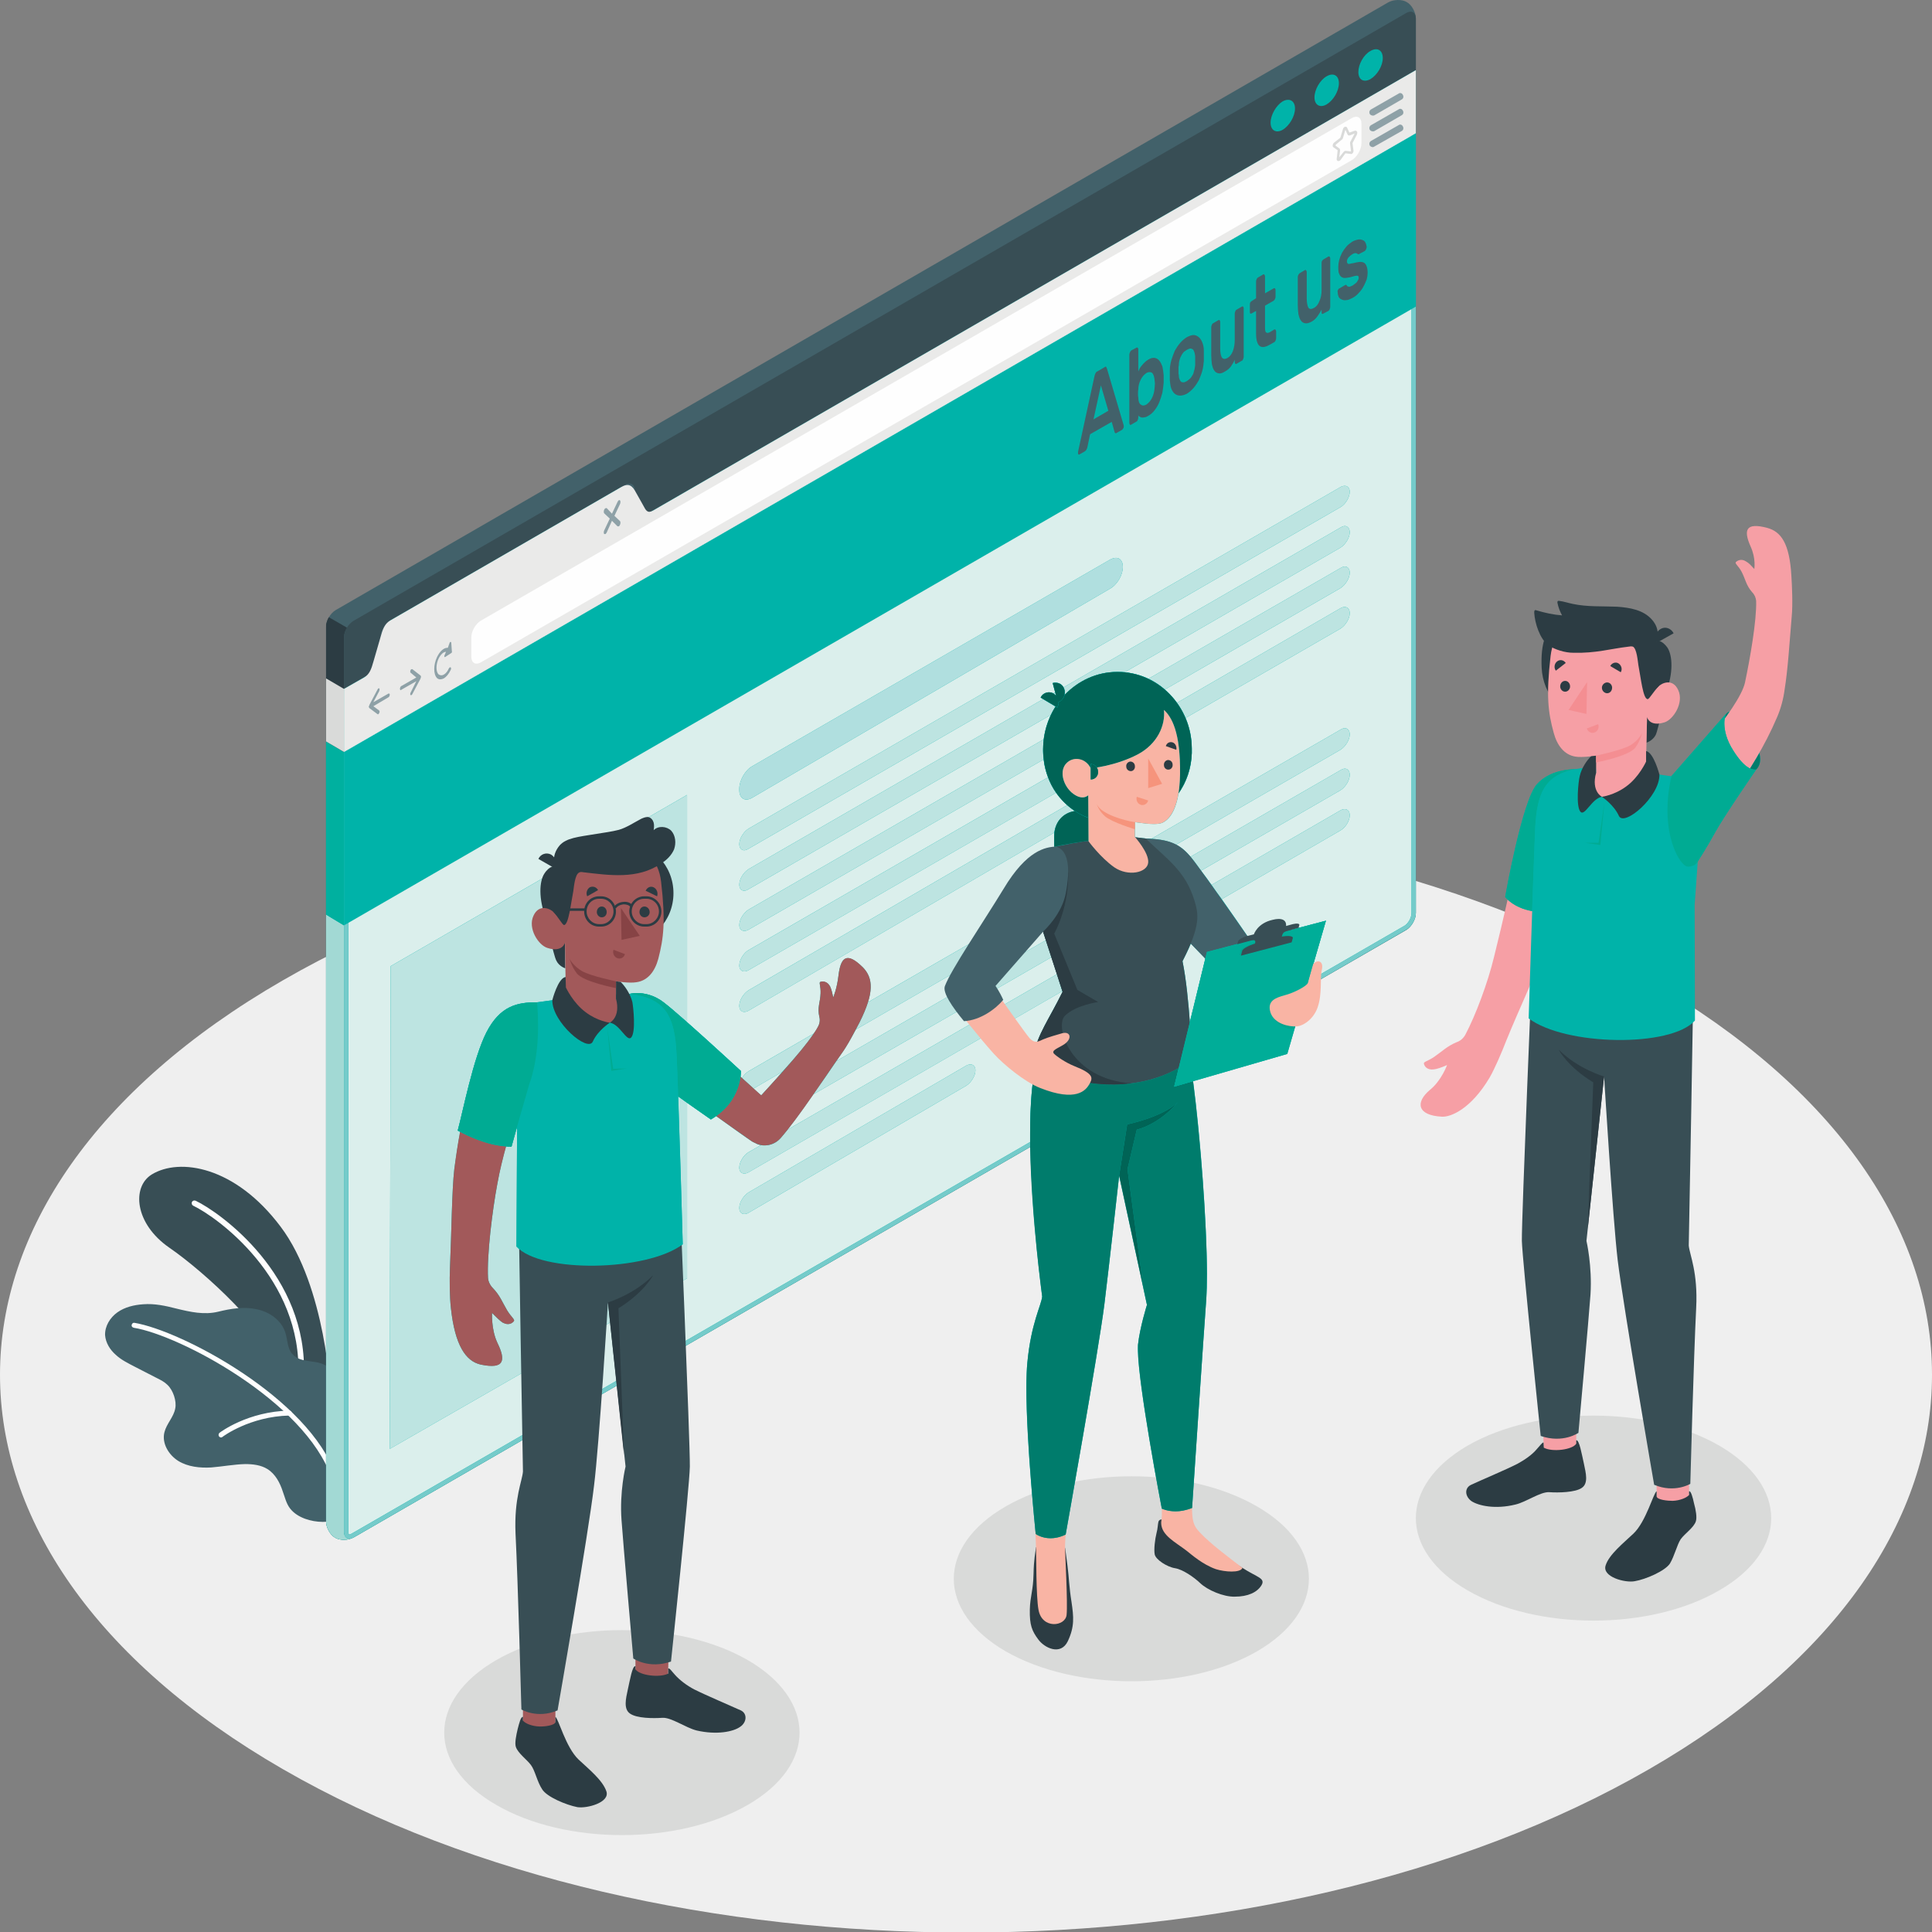 <?xml version="1.0" encoding="UTF-8"?>
<!DOCTYPE svg PUBLIC "-//W3C//DTD SVG 1.1//EN" "http://www.w3.org/Graphics/SVG/1.1/DTD/svg11.dtd">
<!-- Creator: CorelDRAW X8 -->
<svg xmlns="http://www.w3.org/2000/svg" xml:space="preserve" width="6.251in" height="6.252in" version="1.1" style="shape-rendering:geometricPrecision; text-rendering:geometricPrecision; image-rendering:optimizeQuality; fill-rule:evenodd; clip-rule:evenodd"
viewBox="0 0 6251 6252"
 xmlns:xlink="http://www.w3.org/1999/xlink">
 <rect x="0" y="0" width="6251" height="6252" fill="#808080" stroke="none"/>
 <defs>
  <style type="text/css">
   <![CDATA[
    .fil3 {fill:#FEFEFE;fill-rule:nonzero}
    .fil21 {fill:#F9B4A4;fill-rule:nonzero}
    .fil17 {fill:#F69FA5;fill-rule:nonzero}
    .fil24 {fill:#F6947C;fill-rule:nonzero}
    .fil19 {fill:#F48E92;fill-rule:nonzero}
    .fil0 {fill:#EFEFEF;fill-rule:nonzero}
    .fil13 {fill:#EAEAE9;fill-rule:nonzero}
    .fil23 {fill:#E0E1E0;fill-rule:nonzero}
    .fil9 {fill:#DBEFEC;fill-rule:nonzero}
    .fil1 {fill:#D9DAD9;fill-rule:nonzero}
    .fil15 {fill:#BDE4E1;fill-rule:nonzero}
    .fil27 {fill:#A2595A;fill-rule:nonzero}
    .fil16 {fill:#B0DFDF;fill-rule:nonzero}
    .fil28 {fill:#874345;fill-rule:nonzero}
    .fil6 {fill:#A2D9D4;fill-rule:nonzero}
    .fil14 {fill:#8EA1A7;fill-rule:nonzero}
    .fil12 {fill:#75CBCA;fill-rule:nonzero}
    .fil11 {fill:#57C3BE;fill-rule:nonzero}
    .fil4 {fill:#42616A;fill-rule:nonzero}
    .fil2 {fill:#384E55;fill-rule:nonzero}
    .fil5 {fill:#00B3A9;fill-rule:nonzero}
    .fil8 {fill:#2C3C43;fill-rule:nonzero}
    .fil7 {fill:#00B09F;fill-rule:nonzero}
    .fil10 {fill:#009B92;fill-rule:nonzero}
    .fil25 {fill:#00AD98;fill-rule:nonzero}
    .fil18 {fill:#00AB93;fill-rule:nonzero}
    .fil26 {fill:#00A68F;fill-rule:nonzero}
    .fil20 {fill:#007C6C;fill-rule:nonzero}
    .fil22 {fill:#006456;fill-rule:nonzero}
   ]]>
  </style>
 </defs>
 <g id="Layer_x0020_1">
  <g id="_3182711533344">
   <path class="fil0" d="M5336 3172c610,352 915,813 915,1275l0 2c0,461 -305,923 -915,1275 -1221,705 -3200,705 -4421,0 -610,-352 -915,-814 -915,-1276 0,-462 305,-924 915,-1276 1221,-705 3200,-705 4421,0z"/>
   <path class="fil1" d="M4067 4874c224,129 224,339 0,469 -224,129 -588,129 -813,0 -224,-130 -224,-340 0,-469 225,-130 589,-130 813,0z"/>
   <path class="fil1" d="M5562 4677c225,130 225,340 0,469 -224,130 -588,130 -813,0 -224,-129 -224,-339 0,-469 225,-129 589,-129 813,0z"/>
   <path class="fil1" d="M2419 5371c224,130 224,340 0,469 -225,130 -589,130 -813,0 -225,-129 -225,-339 0,-469 224,-129 588,-129 813,0z"/>
   <path class="fil2" d="M1070 4515c0,0 -15,-351 -162,-546 -147,-196 -327,-224 -417,-169 -65,40 -56,159 57,237 112,77 330,275 364,404l158 74z"/>
   <path class="fil3" d="M974 4464c-5,-1 -9,-5 -9,-10 15,-318 -264,-517 -340,-553 -4,-2 -6,-7 -4,-12 2,-4 7,-6 12,-4 78,37 366,241 350,570 0,5 -4,9 -9,9l0 0z"/>
   <path class="fil4" d="M1000 4404c-20,-3 -40,-7 -53,-22 -18,-18 -16,-47 -24,-71 -13,-40 -52,-67 -93,-75 -41,-9 -83,-2 -124,8 -45,11 -90,1 -135,-10 -35,-9 -71,-17 -108,-14 -29,2 -59,9 -83,26 -24,17 -41,45 -40,74 2,25 16,47 34,63 18,17 41,28 62,39 24,12 48,25 72,37 12,6 24,12 34,22 18,17 30,52 25,76 -5,28 -28,49 -35,77 -9,35 13,73 45,93 31,19 70,23 106,21 37,-3 74,-10 110,-11 25,0 51,3 72,16 26,16 41,45 50,73 7,19 11,38 23,54 12,16 30,27 49,34 36,13 78,14 115,0 30,-12 45,-46 56,-76 12,-30 17,-65 16,-97 -2,-83 -21,-172 -56,-246 -17,-36 -42,-71 -80,-84 -12,-4 -25,-5 -38,-7z"/>
   <path class="fil3" d="M1080 4785c-4,0 -7,-2 -8,-5 -86,-246 -491,-460 -639,-484 -5,-1 -8,-5 -7,-9 1,-5 5,-8 9,-7 151,25 565,243 652,495 2,4 0,8 -5,10l-2 0z"/>
   <path class="fil3" d="M715 4651c-2,0 -4,-1 -6,-3 -3,-4 -2,-9 1,-12 4,-3 92,-69 226,-72l0 0c4,0 8,3 8,8 0,4 -4,8 -8,8 -128,3 -215,68 -216,69 -1,1 -3,2 -5,2z"/>
   <path class="fil4" d="M1084 4975c-16,-9 -29,-33 -29,-53l0 -2894c0,-20 14,-44 31,-54l3405 -1966c17,-10 45,-11 61,-1 16,9 29,33 29,53l0 2894c0,20 -14,45 -31,55l-3405 1965c-18,10 -45,11 -61,1z"/>
   <path class="fil5" d="M1139 4977l-2 1 -3 1 -2 0c-1,1 -3,1 -4,1l-3 1c-2,0 -3,1 -5,1 -13,1 -26,-1 -36,-7 -16,-9 -29,-33 -29,-53l0 -2523 58 34 0 2523c0,14 8,23 18,23 1,0 3,0 4,-1l1 0 3 -1z"/>
   <path class="fil6" d="M1112 4982c-10,0 -20,-2 -28,-7 -16,-9 -29,-33 -29,-53l0 -1963 58 35 0 1962c0,0 0,0 0,0 0,4 1,8 2,11l0 0c0,0 0,0 0,0 3,7 8,12 16,12 1,0 2,0 3,-1 1,0 2,0 3,0l-3 1 -2 0c-1,1 -3,1 -4,1l-3 1c-2,0 -3,1 -5,1 -3,0 -5,0 -8,0z"/>
   <polygon class="fil5" points="1113,2433 1055,2399 1055,2959 1113,2994 "/>
   <polygon class="fil7" points="1113,2994 1113,2994 1055,2959 1055,2959 1055,2399 1113,2433 "/>
   <path class="fil8" d="M1123 2031c-6,10 -10,21 -10,31l0 371 -58 -34 0 -371c0,-1 0,-2 0,-4 0,-2 0,-5 1,-8 2,-6 4,-13 8,-19l59 34z"/>
   <path class="fil2" d="M4581 60l0 167 -2496 1441c-17,10 -31,2 -31,-18l0 -63c0,-20 -14,-28 -32,-18l-760 439c-17,10 -31,34 -31,54l0 63c0,20 -14,45 -31,54l-87 50 0 -167c0,-20 14,-44 32,-54l3405 -1966c17,-10 31,-2 31,18z"/>
   <path class="fil5" d="M4581 2954c0,20 -14,44 -31,54l-3405 1966c-18,10 -32,2 -32,-18l0 -2727 87 -50c17,-9 45,-161 62,-171l748 -432c8,-5 23,21 37,46 15,26 29,51 38,46l2496 -1441 0 204 0 2523z"/>
   <path class="fil9" d="M1125 4978c-4,-2 -8,-6 -10,-11 0,0 0,0 0,0l0 0c-1,-3 -2,-7 -2,-11 0,0 0,0 0,0 0,12 5,19 12,22zm6 -13c-4,0 -4,-7 -4,-9l0 -2531 3440 -1986 0 2515c0,15 -11,35 -24,42l-310 179 57 -196 -244 64c-24,-35 -59,-86 -93,-134l384 -222c16,-9 30,-31 30,-49 0,-13 -7,-20 -16,-20 -4,0 -9,1 -14,4l-417 241c-12,-17 -24,-33 -34,-46l451 -260c16,-10 30,-32 30,-50 0,-13 -7,-20 -16,-20 -4,0 -9,2 -14,5l-485 280c-15,-18 -30,-31 -47,-39l532 -307c16,-10 30,-32 30,-50 0,-12 -7,-20 -16,-20 -4,0 -9,2 -14,5l-612 353c-6,-1 -11,-1 -18,-1l0 0 -34 -4c-1,0 -1,-1 -1,-1l0 -48c22,3 43,6 61,6 11,0 21,-1 28,-4 15,-7 41,-27 52,-95 26,-37 41,-81 43,-130l0 -15 0 0c0,-35 -7,-69 -20,-99l501 -289c16,-10 30,-32 30,-50 0,-13 -7,-20 -16,-20 -4,0 -9,1 -14,4l-529 306c-12,-16 -25,-31 -39,-43l568 -328c16,-10 30,-32 30,-50 0,-13 -7,-20 -16,-20 -4,0 -9,2 -14,5l-621 358c-24,-11 -50,-18 -77,-21l698 -403c16,-10 30,-32 30,-50 0,-12 -7,-20 -16,-20 -4,0 -9,2 -14,5l-896 517c-5,-10 -15,-15 -26,-15 -3,0 -6,0 -9,1l0 0 8 30 -7 3c-4,-2 -9,-3 -13,-3 -11,0 -22,6 -27,17l0 0 8 5 -953 550c-16,10 -30,32 -30,50 0,13 7,20 16,20 4,0 9,-2 14,-5l978 -564c-11,24 -19,50 -23,79l-955 551c-16,10 -30,32 -30,50 0,12 7,19 16,19 4,0 9,-1 14,-4l955 -551c2,20 7,39 14,58l-969 559c-16,9 -30,32 -30,50 0,12 7,19 16,19 4,0 9,-1 14,-4l995 -574c10,14 22,28 36,40l-1031 599c-16,10 -30,32 -30,50 0,13 7,20 16,20 4,0 9,-1 14,-4l989 -576c0,4 0,8 0,12l0 34c-5,2 -9,3 -12,4 6,14 9,29 12,45l0 44 2 1c0,21 -3,43 -6,64l-599 345c18,-55 8,-88 -16,-113 -22,-21 -37,-30 -49,-30 -17,0 -26,21 -30,56 -5,43 -17,71 -17,71 -4,-18 -6,-26 -10,-35 -7,-13 -17,-16 -25,-16 -2,0 -5,0 -7,1 -5,2 2,14 1,37 -1,29 -11,45 -4,76 3,11 1,23 -5,33 -3,7 -8,14 -13,21l-211 122c-8,5 -16,13 -21,22 -2,-1 -3,-3 -5,-4 1,-8 1,-14 1,-17 0,-1 0,-2 0,-2 0,0 -98,-91 -174,-158l0 -735 -959 554 -3 1562 962 -552 0 -568 77 54c6,-4 12,-7 17,-11 54,39 102,73 113,80 4,3 8,5 13,7 6,4 12,6 19,7l-40 23c-16,9 -30,32 -30,50 0,12 7,19 16,19 4,0 9,-1 14,-4l1015 -586 1 2c-44,90 -80,135 -95,208 2,5 6,10 11,15 -15,61 -21,145 -21,236 0,9 0,18 0,27l-2195 1267c-4,2 -6,3 -7,3zm2009 -1521c-4,0 -9,1 -14,4l-704 410c-16,10 -30,32 -30,50 0,13 7,20 16,20 4,0 9,-1 14,-4l704 -411c16,-10 30,-32 30,-50 0,-12 -7,-19 -16,-19zm1211 -1872c-4,0 -9,1 -14,4l-1915 1105c-16,10 -30,32 -30,50 0,13 7,20 16,20 4,0 9,-2 14,-5l1915 -1105c16,-9 30,-32 30,-50 0,-12 -7,-19 -16,-19zm-740 233c-6,0 -13,2 -20,6l-1157 668c-23,13 -42,46 -42,73l0 5c0,19 10,30 23,30 6,0 12,-2 19,-6l1157 -676c24,-13 42,-45 42,-71 0,-18 -9,-29 -22,-29zm-1063 1850c26,-33 55,-73 83,-114l771 -444 18 55 -872 503zm-85 -111c-8,-6 -16,-14 -25,-22l93 -54c-23,27 -47,53 -68,76zm243 -111c5,-7 10,-14 14,-20 18,-25 35,-56 49,-82l619 -357c-7,24 -14,38 -14,38l10 30 -678 391zm1144 -125c-5,-64 -12,-141 -24,-198 11,-22 20,-40 27,-57l47 49 -50 206z"/>
   <path class="fil10" d="M1131 4979c-2,0 -4,-1 -6,-1 2,0 4,1 6,1 1,0 2,0 3,-1 0,0 0,0 0,0 -1,1 -2,1 -3,1zm6 -1l0 0c3,-1 5,-2 8,-4l2188 -1263 0 0 -2188 1263c-3,2 -5,3 -8,4z"/>
   <path class="fil11" d="M1134 4978c0,0 0,0 0,0 1,0 2,0 3,0l0 0c-1,0 -2,0 -3,0z"/>
   <path class="fil12" d="M1131 4979c-2,0 -4,-1 -6,-1 -7,-3 -12,-10 -12,-22l0 -2727 0 204 14 -8 0 2531c0,2 0,9 4,9 1,0 3,-1 7,-3l2195 -1267c0,5 0,10 0,16l-2188 1263c-3,2 -5,3 -8,4 -1,0 -2,0 -3,0 -1,1 -2,1 -3,1zm3096 -1784l6 -20 310 -179c13,-7 24,-27 24,-42l0 -2515 14 -8 0 2523c0,20 -14,44 -31,54l-323 187z"/>
   <path class="fil12" d="M2111 1653l2470 -1426 -2468 1425c-1,1 -1,1 -2,1z"/>
   <polygon class="fil5" points="1113,2433 1113,2994 4581,992 4581,431 "/>
   <path class="fil13" d="M4581 227l0 204 -3468 2002 0 -204 65 -37c17,-10 23,-25 31,-54l22 -76c7,-26 14,-44 31,-54l748 -432c17,-10 31,-11 44,11l27 48c9,17 14,27 32,17l2468 -1425z"/>
   <path class="fil5" d="M4434 165c22,-13 40,-3 40,23 0,25 -18,55 -40,68 -22,12 -39,2 -39,-23 0,-25 17,-56 39,-68z"/>
   <path class="fil5" d="M4292 247c22,-13 40,-3 40,22 0,26 -18,56 -40,69 -21,12 -39,2 -39,-23 0,-25 18,-56 39,-68z"/>
   <path class="fil5" d="M4150 328c22,-12 40,-2 40,23 0,25 -18,56 -40,69 -21,12 -39,2 -39,-23 0,-25 18,-56 39,-69z"/>
   <path class="fil14" d="M1224 2311l-2 0 -27 -20 0 0 -1 -2 0 0 -1 -2 1 -3 0 0 1 -2 0 -1 27 -51c1,-2 2,-3 4,-3 0,0 1,0 1,0 2,2 1,6 0,9l-19 36 49 -28c1,0 1,0 2,0 1,0 2,1 2,4 0,3 -2,7 -4,8l-49 29 19 14c1,1 2,5 0,8 -1,2 -2,3 -3,4z"/>
   <path class="fil14" d="M1331 2249l-3 0c-1,-2 -1,-6 1,-9l18 -36 -49 28c0,1 -1,1 -1,1 -2,0 -3,-2 -3,-4 0,-4 2,-8 4,-9l49 -28 -18 -15c-2,-1 -2,-5 -1,-8 1,-3 3,-4 5,-4 0,0 0,0 1,0l27 21 0 0 0 1 1 0 0 3 0 2 -1 1 0 2 0 0 -27 51c-1,2 -2,3 -3,3z"/>
   <path class="fil14" d="M1425 2198c-4,0 -8,-1 -11,-4 -12,-12 -12,-43 0,-68 9,-19 22,-30 33,-30 0,0 1,0 2,0l6 -17c1,-2 2,-2 3,-2 1,0 1,0 2,2l2 28c1,2 0,5 -2,6l-20 13c0,0 0,0 -1,0 -1,0 -2,-2 -1,-5l5 -12c-8,0 -17,8 -24,22 -9,19 -9,42 0,51 3,2 6,3 9,3 8,0 18,-8 24,-22 2,-3 3,-4 5,-4 0,0 1,0 1,0 2,2 2,6 0,9 -6,13 -14,22 -22,27 -4,2 -8,3 -11,3z"/>
   <path class="fil14" d="M1957 1728c-1,0 -2,0 -2,0 -2,-2 -2,-8 0,-12l18 -38 -18 -17c-2,-2 -2,-8 0,-12 1,-3 4,-5 6,-5 0,0 1,0 2,0l17 18 18 -38c2,-4 4,-6 6,-6 1,0 2,1 2,1 2,2 2,8 0,12l-18 38 18 17c2,2 2,8 0,12 -1,2 -2,4 -4,5 0,0 -1,0 -2,0 0,0 -1,0 -2,0l-18 -18 -17 38c-1,2 -3,4 -4,5 -1,0 -2,0 -2,0z"/>
   <path class="fil3" d="M1525 2125l0 -63c0,-20 14,-44 31,-54l2818 -1626c17,-10 31,-2 31,18l0 63c0,20 -14,45 -31,55l-2818 1625c-17,10 -31,2 -31,-18z"/>
   <path class="fil1" d="M4321 471l12 9c2,1 3,4 3,7l-3 22 14 -17c2,-3 5,-4 7,-4l17 2 0 -3 -3 -23c0,-2 0,-5 2,-7l13 -25 -15 6c-4,1 -7,0 -8,-3l-7 -15 0 0 -8 27c-1,3 -3,5 -5,6l-18 15 -1 3zm10 50l-2 0c-3,-1 -5,-4 -4,-8l3 -27 0 0 -13 -9c-2,-1 -3,-3 -3,-6 0,-4 2,-8 5,-10l18 -14 2 -2 8 -27c1,-5 5,-8 8,-8 3,0 5,1 6,4l0 0 7 15 17 -6c3,-1 5,0 7,2 2,2 2,7 0,11l-13 25 -1 2 3 23c1,4 -1,8 -3,10 -2,2 -4,3 -6,2l-17 -2 -16 22c-2,2 -4,3 -6,3z"/>
   <path class="fil14" d="M4442 374c-4,0 -8,-2 -10,-5 -3,-6 -1,-12 4,-15l89 -51c1,-1 3,-2 5,-2 4,0 7,2 9,6 3,5 2,12 -4,15l-88 51c-2,1 -3,1 -5,1z"/>
   <path class="fil14" d="M4442 425c-4,0 -8,-2 -10,-5 -3,-6 -1,-12 4,-15l89 -51c1,-1 3,-2 5,-2 4,0 7,2 9,6 3,5 2,12 -4,15l-88 51c-2,1 -3,1 -5,1z"/>
   <path class="fil14" d="M4442 476c-4,0 -8,-2 -10,-5 -3,-6 -1,-12 4,-15l89 -51c1,-1 3,-2 5,-2 4,0 7,2 9,6 3,5 2,12 -4,15l-88 50c-2,1 -3,2 -5,2z"/>
   <polygon class="fil1" points="1113,2229 1113,2433 1055,2399 1055,2195 "/>
   <path class="fil4" d="M3550 1202c-3,1 -4,3 -5,5 -2,3 -3,7 -4,11l-53 244c0,1 0,2 0,3 0,2 0,4 1,5 1,1 3,1 4,0l16 -9c3,-2 5,-4 6,-6 2,-3 2,-5 3,-7l9 -43 70 -40 9 32c0,1 1,3 2,4 1,1 4,1 6,-1l16 -9c2,-1 3,-3 4,-5 2,-2 2,-5 2,-7 0,-1 0,-2 0,-2l-54 -183c-1,-3 -2,-5 -3,-7 -1,-1 -3,-1 -5,1l-24 14zm-12 155l24 -110 24 82 -48 28zm166 -185c-4,4 -7,7 -10,11 -3,3 -5,7 -7,10 -2,4 -3,7 -4,9l0 -71c0,-3 -1,-5 -2,-6 -1,-1 -3,-1 -4,0l-17 9c-1,1 -3,3 -4,6 -1,2 -2,5 -2,7l0 221c0,3 1,5 2,6 1,1 3,1 4,0l17 -10c1,0 3,-2 4,-5 1,-2 2,-5 2,-7l0 -8c1,2 2,3 4,4 2,1 4,2 7,3 3,0 6,0 10,-1 3,0 7,-2 12,-5 7,-4 14,-10 20,-18 6,-8 11,-16 15,-26 4,-10 7,-20 10,-31 2,-11 3,-22 4,-32 0,-4 0,-8 0,-12 0,-5 0,-9 0,-12 -1,-10 -2,-19 -4,-28 -3,-8 -6,-14 -10,-19 -4,-5 -9,-8 -15,-9 -6,-1 -13,1 -20,5 -5,3 -9,6 -12,9zm32 80c-1,15 -4,27 -9,36 -5,10 -11,16 -18,21 -7,4 -13,4 -18,0 -5,-3 -8,-11 -8,-23 -1,-3 -1,-7 -1,-12 0,-6 0,-10 1,-14 0,-12 3,-22 8,-32 5,-10 11,-16 18,-21 7,-4 13,-4 18,-1 5,4 8,13 9,27 1,6 1,12 0,19zm82 -142c-6,7 -12,16 -17,25 -4,10 -8,20 -11,30 -3,11 -5,22 -5,32 0,2 0,5 0,8 0,3 0,7 0,10 0,3 0,6 0,9 0,3 0,6 0,7 1,10 2,19 5,27 3,7 7,13 11,16 5,4 11,6 17,6 7,0 14,-2 22,-6 8,-5 15,-11 22,-19 6,-7 12,-16 17,-25 4,-10 8,-19 11,-30 3,-11 4,-21 5,-32 0,-2 0,-5 0,-8 0,-3 0,-6 0,-9 0,-3 0,-7 0,-10 0,-3 0,-5 0,-7 0,-10 -2,-19 -5,-26 -3,-8 -7,-13 -11,-17 -5,-4 -11,-7 -17,-7 -7,0 -14,3 -22,7 -8,5 -15,11 -22,19zm49 49c0,2 0,5 0,8 0,3 0,6 0,8 0,3 0,5 0,7 -1,8 -2,14 -4,19 -1,6 -3,11 -6,15 -2,4 -5,8 -8,10 -3,3 -6,5 -9,7 -3,2 -6,3 -9,4 -3,0 -6,0 -8,-1 -2,-1 -5,-4 -6,-8 -2,-3 -3,-8 -3,-15 -1,-2 -1,-4 -1,-7 0,-2 0,-5 0,-8 0,-3 0,-6 0,-9 0,-2 0,-5 1,-6 0,-8 1,-14 3,-20 1,-5 4,-10 6,-14 2,-4 5,-8 8,-11 3,-2 6,-4 9,-6 3,-2 6,-3 9,-4 3,-1 6,0 8,1 3,1 5,4 6,7 2,4 3,9 4,16 0,2 0,4 0,7zm52 -10c0,10 1,20 2,29 2,9 4,16 8,21 3,5 8,8 14,9 6,1 13,-1 22,-7 7,-4 13,-9 18,-16 5,-7 9,-14 12,-21l0 7c0,3 1,5 2,6 1,1 3,1 4,0l17 -10c2,0 3,-2 4,-5 1,-2 2,-5 2,-7l0 -157c0,-3 -1,-5 -2,-6 -1,-1 -2,-1 -4,0l-17 10c-1,0 -3,2 -4,5 -1,2 -2,5 -2,7l0 86c0,13 -2,25 -6,36 -4,10 -10,18 -17,22 -9,5 -15,4 -19,-2 -3,-5 -5,-15 -5,-29l0 -85c0,-3 -1,-5 -2,-6 -1,-1 -3,-1 -4,0l-17 10c-1,0 -3,2 -4,5 -1,2 -2,5 -2,7l0 91zm174 -160l28 -16c1,-1 3,-3 4,-5 1,-2 2,-5 2,-7l0 -23c0,-2 -1,-4 -2,-5 -1,-1 -3,-1 -4,0l-28 16 0 -55c0,-2 -1,-4 -2,-5 -1,-2 -3,-2 -4,-1l-17 10c-2,1 -3,3 -4,5 -1,2 -2,5 -2,7l0 55 -14 9c-2,1 -4,3 -5,5 -1,2 -1,5 -1,7l0 23c0,2 0,4 1,5 1,1 3,1 5,0l14 -8 0 72c0,22 4,35 11,41 7,6 18,5 32,-3l16 -9c2,-1 3,-3 4,-5 1,-3 2,-5 2,-8l0 -22c0,-2 -1,-4 -2,-5 -1,-1 -2,-2 -4,-1l-13 8c-7,4 -11,4 -14,1 -2,-2 -3,-7 -3,-14l0 -72zm106 -2c0,11 1,20 2,29 2,9 4,16 8,21 3,5 8,8 14,9 6,1 13,-1 22,-6 7,-4 13,-10 18,-17 5,-7 9,-14 13,-21l0 8c0,2 0,4 1,5 1,1 3,1 4,0l17 -9c2,-1 3,-3 4,-5 1,-3 2,-5 2,-8l0 -157c0,-2 -1,-4 -2,-5 -1,-2 -2,-2 -4,-1l-17 10c-1,1 -3,3 -4,5 -1,2 -1,5 -1,7l0 86c0,14 -2,26 -7,36 -4,11 -10,18 -17,22 -9,5 -15,5 -19,-1 -3,-6 -5,-16 -5,-29l0 -86c0,-2 -1,-4 -2,-5 -1,-2 -3,-2 -4,-1l-17 10c-1,1 -3,3 -4,5 -1,2 -2,5 -2,7l0 91zm195 -81c-1,2 -3,5 -4,7 -2,2 -5,4 -7,6 -2,2 -5,3 -7,5 -5,2 -9,4 -11,4 -2,-1 -4,-1 -6,-2 -1,-2 -2,-3 -3,-4 -2,-1 -3,0 -5,1l-17 10c-2,0 -3,2 -5,5 -1,2 -2,5 -1,7 0,5 1,10 3,15 2,4 5,7 10,9 4,2 9,3 15,2 6,0 12,-3 20,-7 8,-4 15,-10 21,-17 6,-6 11,-13 15,-21 4,-7 7,-15 10,-22 2,-8 3,-15 3,-22 0,-13 -3,-23 -8,-29 -6,-6 -15,-7 -28,-4 -6,1 -11,3 -15,3 -4,1 -7,2 -10,2 -2,0 -4,-1 -4,-2 -1,-1 -2,-3 -2,-6 0,-5 2,-9 5,-13 4,-4 8,-8 12,-10 4,-3 8,-4 10,-4 2,0 4,0 5,1 1,1 3,2 4,2 1,1 3,1 5,-1l17 -9c1,-1 3,-3 4,-6 1,-2 2,-5 2,-7 -1,-5 -2,-10 -4,-14 -2,-4 -5,-7 -9,-8 -4,-2 -9,-3 -15,-2 -5,1 -12,3 -19,7 -7,5 -14,10 -19,16 -5,6 -10,13 -14,20 -4,8 -7,16 -9,23 -2,8 -3,15 -3,22 0,7 0,12 1,18 2,5 3,9 6,12 2,3 6,5 10,6 4,1 10,0 16,-1 7,-1 12,-3 16,-4 4,-1 8,-2 11,-2 2,0 4,0 5,2 1,1 1,2 1,5 0,2 0,4 -2,7z"/>
   <path class="fil15" d="M1261 4688l3 -1562 959 -554 0 735c-33,-29 -61,-53 -76,-64 -32,-25 -65,-30 -86,-30 -15,0 -25,3 -25,3l0 0 -146 6 -152 21c0,0 0,0 0,0 -1,0 -2,0 -2,0 -62,0 -118,11 -162,97 -43,84 -77,260 -93,318l0 0c0,0 3,1 8,4 -7,37 -13,77 -19,120 -8,69 -9,203 -14,317 -2,44 -1,100 3,134 13,120 48,171 96,182 15,3 27,4 36,4 42,0 41,-28 18,-75 -20,-43 -17,-96 -17,-96 14,14 25,25 34,31 7,3 12,5 17,5 10,0 17,-6 20,-10 3,-5 -9,-13 -22,-34 -16,-27 -23,-48 -46,-72 -9,-9 -15,-21 -16,-33 -4,-73 14,-219 30,-304 7,-41 17,-82 28,-122 5,1 10,1 15,1 1,0 2,0 3,0l17 -62 1 10 -2 375c38,42 136,62 242,62 113,0 235,-24 296,-69 0,0 -8,-278 -15,-479l29 21 0 568 -962 552z"/>
   <path class="fil16" d="M2415 2587c-13,0 -23,-11 -23,-30l0 -5c0,-27 19,-60 42,-73l1157 -668c7,-4 14,-6 20,-6 13,0 22,11 22,29 0,26 -18,58 -42,71l-1157 676c-7,4 -13,6 -19,6z"/>
   <path class="fil15" d="M2408 2751c-9,0 -16,-7 -16,-20 0,-18 14,-40 30,-50l1915 -1105c5,-3 10,-4 14,-4 9,0 16,7 16,19 0,18 -14,41 -30,50l-1915 1105c-5,3 -10,5 -14,5z"/>
   <path class="fil15" d="M2408 2882c-9,0 -16,-7 -16,-20 0,-18 14,-40 30,-50l953 -550 40 24c-5,8 -10,17 -15,27l-978 564c-5,3 -10,5 -14,5zm1017 -610c0,0 0,0 -1,0 1,-1 1,-1 2,-1 -1,1 -1,1 -1,1zm-8 -21c-3,-3 -5,-5 -8,-7 -1,0 -1,0 -2,-1l7 -3 3 11zm27 -2c1,-3 1,-6 1,-9 0,-3 0,-6 -1,-8 0,-3 -1,-6 -3,-8l896 -517c5,-3 10,-5 14,-5 9,0 16,8 16,20 0,18 -14,40 -30,50l-698 403c-8,-1 -15,-1 -23,-1 0,0 -1,0 -1,0 -67,0 -127,29 -171,75z"/>
   <path class="fil15" d="M2408 3012c-9,0 -16,-7 -16,-19 0,-18 14,-40 30,-50l955 -551c-1,10 -2,21 -2,32 0,0 0,1 0,1 0,2 0,4 0,5 0,9 1,18 2,27l-955 551c-5,3 -10,4 -14,4zm1361 -781c-16,-14 -34,-26 -53,-35l621 -358c5,-3 10,-5 14,-5 9,0 16,7 16,20 0,18 -14,40 -30,50l-568 328z"/>
   <path class="fil15" d="M2408 3143c-9,0 -16,-7 -16,-19 0,-18 14,-41 30,-50l969 -559c6,17 15,34 26,50l-995 574c-5,3 -10,4 -14,4zm1428 -820c-8,-18 -17,-34 -28,-49l529 -306c5,-3 10,-4 14,-4 9,0 16,7 16,20 0,18 -14,40 -30,50l-501 289z"/>
   <path class="fil15" d="M2408 3274c-9,0 -16,-7 -16,-20 0,-18 14,-40 30,-50l1031 -599c8,7 16,13 25,19 -36,6 -62,32 -67,70l-989 576c-5,3 -10,4 -14,4z"/>
   <path class="fil15" d="M2438 3522c-11,-10 -24,-22 -37,-34 5,-9 13,-17 21,-22l211 -122c-23,35 -62,80 -102,124l-93 54zm331 -191c4,-8 8,-16 12,-23 12,-24 21,-46 27,-65l599 -345c-6,29 -13,55 -19,76l-619 357zm1036 -598c-21,-11 -46,-17 -80,-19l612 -353c5,-3 10,-5 14,-5 9,0 16,8 16,20 0,18 -14,40 -30,50l-532 307z"/>
   <path class="fil15" d="M2631 3541c28,-39 54,-77 75,-108l678 -391 18 55 -771 444zm1255 -724c-15,-21 -27,-37 -34,-45 0,0 0,0 0,0l485 -280c5,-3 10,-5 14,-5 9,0 16,7 16,20 0,18 -14,40 -30,50l-451 260z"/>
   <path class="fil15" d="M2408 3797c-9,0 -16,-7 -16,-19 0,-18 14,-41 30,-50l40 -23c4,1 8,1 12,1 19,0 38,-8 52,-24 7,-8 14,-17 22,-27l872 -503 17 55 -1015 586c-5,3 -10,4 -14,4zm1545 -888c-12,-16 -23,-31 -33,-46l417 -241c5,-3 10,-4 14,-4 9,0 16,7 16,20 0,18 -14,40 -30,49l-384 222z"/>
   <path class="fil15" d="M2408 3928c-9,0 -16,-7 -16,-20 0,-18 14,-40 30,-50l704 -410c5,-3 10,-4 14,-4 9,0 16,7 16,19 0,18 -14,40 -30,50l-704 411c-5,3 -10,4 -14,4z"/>
   <path class="fil17" d="M4981 3108c101,-331 200,-548 99,-615 -94,17 -136,63 -156,187 -21,130 -64,311 -90,416 -20,83 -59,188 -93,252 -6,11 -16,20 -28,24 -31,13 -46,29 -72,47 -20,14 -35,16 -34,22 1,8 10,22 32,19 10,-1 25,-6 43,-14 0,0 -18,50 -55,80 -49,41 -41,83 38,87 28,2 94,-24 155,-127 17,-30 38,-79 54,-120 43,-106 86,-192 107,-258z"/>
   <path class="fil5" d="M5098 2489c0,0 -78,-4 -125,48 -48,52 -103,365 -103,365 0,0 52,71 189,42l39 -455z"/>
   <path class="fil18" d="M4957 2948c-62,-11 -87,-46 -87,-46 0,0 55,-313 103,-365 41,-45 105,-48 121,-48 3,0 4,0 4,0l0 0c-101,18 -125,79 -131,192 -3,64 -6,165 -10,267z"/>
   <polygon class="fil17" points="5360,4895 5465,4895 5465,4707 5360,4707 "/>
   <polygon class="fil17" points="5100,4697 4995,4701 4990,4503 5100,4499 "/>
   <path class="fil2" d="M5480 3084c0,105 -16,946 -16,946 3,31 30,86 24,202 -8,157 -19,569 -19,569 0,0 -51,31 -117,3 0,0 -99,-572 -118,-727 -16,-136 -44,-594 -44,-594l-57 532c0,0 19,81 13,174 -5,72 -39,447 -39,447 0,0 -50,35 -122,10 0,0 -59,-565 -61,-631 -1,-75 35,-932 35,-932l521 1z"/>
   <path class="fil8" d="M5360 4841l0 -16c-10,5 -34,98 -75,137 -34,32 -79,68 -90,103 -12,37 63,57 94,51 36,-6 98,-33 114,-57 15,-25 23,-61 35,-79 13,-18 43,-38 49,-58 4,-12 0,-37 -6,-58 -4,-19 -10,-41 -16,-39 0,3 0,12 0,12 -8,9 -29,18 -53,19 -15,0 -52,-3 -52,-15z"/>
   <path class="fil8" d="M4994 4667c-5,1 -10,9 -22,22 -14,17 -38,34 -62,47 -39,20 -116,52 -150,68 -22,10 -21,37 1,53 23,15 77,27 142,11 35,-8 81,-42 110,-40 29,2 84,1 105,-14 22,-15 13,-48 7,-77 -7,-31 -15,-79 -25,-77l0 11c-12,20 -78,28 -105,13l-1 -17z"/>
   <path class="fil8" d="M5190 3483c0,0 -84,-24 -147,-87 0,0 28,55 112,106l-18 475 53 -494z"/>
   <path class="fil5" d="M5425 2514c0,0 82,7 76,164l-18 250 1 374c-78,88 -420,82 -538,-7 0,0 14,-443 21,-614 6,-121 34,-182 153,-196l147 7 158 22z"/>
   <polygon class="fil18" points="5178,2734 5128,2727 5172,2727 5191,2596 "/>
   <path class="fil8" d="M5301 2160c0,90 -70,163 -157,163 -86,0 -152,-73 -156,-163 -7,-159 70,-163 156,-163 87,0 157,73 157,163z"/>
   <path class="fil8" d="M5390 2241c0,0 -24,118 -33,137 -10,19 -30,25 -30,25l2 -83 61 -79z"/>
   <path class="fil8" d="M5360 2073c0,0 17,-4 36,24 15,25 19,80 -6,144l-45 6 15 -174z"/>
   <path class="fil17" d="M5331 2247c9,5 22,-13 34,-25 11,-12 47,-29 65,11 19,41 -16,95 -44,104 -50,16 -57,-17 -57,-17l-4 186c-66,102 -215,98 -161,-5l0 -56c0,0 -45,7 -67,3 -36,-6 -59,-36 -70,-77 -18,-66 -25,-119 -10,-249 17,-142 176,-143 261,-87 86,56 53,212 53,212z"/>
   <path class="fil8" d="M5326 2464c0,0 -23,51 -65,81 -38,28 -78,33 -78,33 0,0 39,26 55,62 17,36 133,-63 131,-134 0,0 -18,-71 -43,-76l0 34z"/>
   <path class="fil8" d="M5183 2578c0,0 -35,-17 -19,-77l0 -56 -16 2c-12,11 -31,37 -37,65 -4,16 -13,98 3,115 14,14 37,-44 69,-49z"/>
   <path class="fil8" d="M5271 2092c4,-1 8,-1 12,0 13,6 16,48 18,60 8,41 15,110 30,110 5,1 22,-29 34,-40 15,-15 -5,-149 -5,-149 0,0 15,-34 -15,-68 -28,-32 -72,-39 -113,-42 -48,-2 -96,1 -143,-9 -15,-3 -29,-8 -45,-10 -1,0 -3,0 -4,1 -1,1 -1,4 -1,5 3,15 8,28 15,41 -28,-2 -55,-8 -82,-16 -2,-1 -3,-1 -5,-1 -3,1 -3,5 -3,9 2,33 18,84 45,104 21,15 55,25 81,25 74,2 120,-13 181,-20z"/>
   <path class="fil8" d="M5360 2080l55 -31c-8,-16 -27,-23 -42,-14 -15,8 -21,29 -13,45z"/>
   <path class="fil19" d="M5164 2445c0,0 81,-17 110,-33 19,-11 34,-29 39,-41 0,0 -5,25 -22,48 -21,28 -127,48 -127,48l0 -22z"/>
   <path class="fil8" d="M5183 2225c0,10 8,18 17,18 9,0 16,-8 16,-18 0,-9 -7,-17 -16,-17 -9,0 -17,8 -17,17z"/>
   <path class="fil8" d="M5210 2155l34 20c6,-10 2,-23 -8,-29 -9,-5 -21,-1 -26,9z"/>
   <path class="fil19" d="M5171 2343l-37 14c4,11 15,17 25,13 11,-4 16,-16 12,-27z"/>
   <path class="fil8" d="M5034 2170l32 -25c-7,-10 -19,-12 -28,-5 -9,7 -11,21 -4,30z"/>
   <path class="fil8" d="M5048 2221c0,9 7,17 16,17 9,0 16,-8 16,-17 0,-10 -7,-18 -16,-18 -9,0 -16,8 -16,18z"/>
   <polygon class="fil19" points="5135,2207 5133,2310 5075,2297 "/>
   <path class="fil5" d="M5585 2310c23,-31 71,38 93,86 22,48 22,75 4,94 -18,18 -52,7 -86,-38 -34,-45 -24,-119 -11,-142z"/>
   <path class="fil20" d="M5677 2490c-3,0 -8,0 -15,-4 10,-16 20,-33 30,-50 2,7 3,14 3,20 0,14 -4,25 -13,34l0 0c0,0 -2,0 -5,0zm-96 -165c0,-4 1,-7 1,-10 1,-1 2,-3 3,-5 3,-4 7,-6 11,-7 -5,7 -10,15 -15,22z"/>
   <path class="fil17" d="M5750 2320c-83,195 -199,304 -251,429 -68,-5 -122,-170 -71,-240 0,0 200,-216 218,-301 16,-76 38,-200 36,-264 -1,-10 -5,-20 -13,-28 -20,-23 -21,-41 -34,-66 -10,-19 -22,-26 -19,-31 5,-5 18,-13 34,-2 9,5 14,11 26,24 0,0 6,-34 -12,-73 -23,-52 -17,-79 54,-60 44,12 72,49 78,155 2,31 5,94 1,133 -7,82 -12,168 -23,236 -4,30 -12,60 -24,88z"/>
   <path class="fil5" d="M5408 2511l176 -201c0,0 -21,49 25,120 46,72 73,60 73,60 0,0 -104,151 -132,202 -28,51 -56,94 -56,94 0,0 -7,18 -33,18 -26,0 -95,-115 -53,-293z"/>
   <path class="fil18" d="M5461 2804c-20,0 -66,-69 -66,-183 0,-33 4,-70 13,-110l176 -201c0,0 -5,11 -5,30 0,22 6,53 30,90 34,54 58,60 68,60 3,0 5,0 5,0 0,0 -104,151 -132,202 -28,51 -56,94 -56,94 0,0 -7,18 -33,18z"/>
   <polygon class="fil19" points="3979,2964 4062,3074 3973,3177 3858,3042 "/>
   <path class="fil4" d="M3707 2713c73,3 107,14 145,59 37,44 227,319 227,319 0,0 -33,94 -106,86l-134 -138 -132 -326z"/>
   <path class="fil8" d="M3352 5006c-2,18 -7,38 -8,87 -1,53 -11,72 -12,115 -1,50 7,69 27,96 20,28 73,54 96,6 22,-47 19,-78 12,-126 -8,-50 -8,-78 -13,-117 -4,-33 -8,-59 -8,-59l-94 -2z"/>
   <path class="fil21" d="M3502 4590l-174 -3c3,116 21,310 24,419 1,21 0,160 8,202 11,64 87,55 91,17 4,-38 -5,-200 -5,-217 -1,-70 32,-253 49,-378 1,-7 7,-34 7,-40z"/>
   <path class="fil8" d="M3759 4916c0,0 -9,0 -11,8 -2,8 -2,22 -6,36 -5,20 -9,53 -6,69 3,17 40,41 66,45 25,4 61,29 81,48 24,23 76,45 112,44 43,0 72,-14 86,-36 15,-24 -13,-26 -61,-57 -11,-7 -24,-15 -38,-25 -76,-50 -104,-76 -126,-126l-97 -6z"/>
   <path class="fil21" d="M3857 4888c-2,-36 17,-301 17,-301l-150 17c35,212 38,284 34,314 0,1 -1,4 -1,9 0,41 47,63 83,91 14,11 51,44 94,59 28,9 79,13 86,-4 -44,-34 -104,-78 -139,-116 -17,-18 -23,-32 -24,-69z"/>
   <path class="fil5" d="M3369 3388c-82,178 3,807 3,807 -3,29 -36,86 -48,214 -15,150 27,554 27,554 0,0 39,30 97,2 0,0 106,-593 125,-743 16,-130 48,-418 48,-418l90 418c0,0 -23,73 -29,129 -8,88 77,530 77,530 0,0 41,21 98,-2 0,0 38,-571 46,-677 13,-179 -34,-735 -67,-840l-467 26z"/>
   <path class="fil20" d="M3399 4977c-30,0 -48,-14 -48,-14 0,0 -30,-292 -30,-472 0,-32 1,-60 3,-82 12,-128 45,-185 48,-214l0 0c0,0 -35,-253 -39,-484 0,-6 0,-11 0,-16 0,-9 0,-18 0,-27 0,-91 6,-175 21,-236 37,41 135,77 245,77 71,0 147,-15 215,-54l-15 61 61 -18c23,175 45,459 45,625 0,31 -1,57 -2,79 -8,106 -46,677 -46,677 -20,8 -39,11 -53,11 -28,0 -45,-9 -45,-9 0,0 -77,-401 -77,-515 0,-6 0,-11 0,-15 6,-56 29,-129 29,-129l0 0 -90 -418 79 366 -52 -387 30 -128c79,-21 132,-88 132,-88 -50,48 -163,71 -163,71l-26 166c0,0 -32,288 -48,418 -19,150 -125,743 -125,743 -18,9 -35,12 -49,12z"/>
   <path class="fil22" d="M3700 4170l-79 -366 26 -166c0,0 113,-23 163,-71 0,0 -53,67 -132,88l-30 128 52 387z"/>
   <path class="fil5" d="M3411 2833l111 29 0 -235c-62,-16 -111,19 -111,79l0 127z"/>
   <path class="fil22" d="M3413 2834l-2 -1 0 -44c2,15 2,30 2,45zm-2 -94l0 -34c0,-45 27,-76 67,-82 14,9 28,17 44,22l0 75 -12 1c0,0 -64,9 -99,18z"/>
   <path class="fil5" d="M3631 2660l-40 -1c-122,-2 -218,-107 -216,-234 0,-138 107,-250 240,-251 132,-1 240,110 241,248l0 15c-3,126 -104,226 -225,223z"/>
   <path class="fil22" d="M3522 2646c-43,-15 -79,-44 -105,-81 -11,-16 -20,-33 -26,-50 -7,-19 -12,-38 -14,-58 -1,-9 -2,-18 -2,-27 0,-1 0,-3 0,-5l0 0c0,0 0,-1 0,-1 0,-51 15,-98 40,-138l6 3c2,-5 4,-10 4,-15 0,-1 0,-1 0,-2 0,0 0,0 1,-1 9,-4 16,-13 18,-22 44,-46 104,-75 171,-75 0,0 1,0 1,0 132,0 239,111 240,248l0 15c-2,49 -17,93 -43,130 3,-17 4,-37 5,-61 2,-139 -28,-187 -52,-209 5,50 -21,110 -85,144 -51,27 -104,38 -132,42 -4,-6 -12,-11 -20,-11l0 14c0,0 0,0 0,0 -9,-20 -28,-30 -46,-30 -12,0 -24,4 -33,14 -22,23 -12,67 16,93 15,13 28,17 37,17 12,0 18,-7 18,-7l1 73z"/>
   <path class="fil5" d="M3444 2232c-4,-18 -21,-27 -38,-22l11 41c-3,-3 -5,-5 -8,-7 -15,-9 -34,-3 -42,13l54 32c3,-5 4,-11 3,-17 16,-7 25,-24 20,-40z"/>
   <path class="fil22" d="M3421 2289l-54 -32c5,-11 16,-17 27,-17 5,0 10,1 15,4 3,2 5,4 8,7l0 0 -11 -41c3,-1 6,-1 9,-1 14,0 26,9 29,23 1,2 1,5 1,8 0,3 0,6 -1,9 -2,9 -9,18 -18,22 -1,0 -1,0 -2,1l0 0c1,0 1,1 1,2 0,5 -2,10 -4,15z"/>
   <path class="fil2" d="M3510 2722c0,0 -80,12 -111,22 43,105 -25,268 -25,268l64 197c-44,90 -80,135 -95,208 40,79 327,155 513,10 0,0 -6,-200 -30,-317 61,-119 51,-154 39,-195 -29,-97 -88,-134 -158,-202l-42 -5 -155 14z"/>
   <path class="fil8" d="M3445 3287c35,-35 108,-45 108,-45l-67 -39 -75 -182c52,-100 45,-200 45,-200l-43 -10c5,96 -39,201 -39,201l64 197c-44,90 -80,135 -95,208 28,54 170,107 318,88 -198,-13 -249,-183 -216,-218z"/>
   <path class="fil23" d="M3645 3507c2,-1 5,-1 8,-1 -3,0 -5,0 -8,1z"/>
   <path class="fil21" d="M3766 2297c24,22 54,70 52,209 -2,118 -39,147 -57,156 -19,8 -54,3 -89,-2l0 48c0,0 46,51 43,83 -3,33 -65,46 -110,15 -45,-32 -83,-84 -83,-84l-1 -149c0,0 -20,21 -55,-10 -28,-26 -38,-70 -16,-93 22,-24 63,-18 79,16 0,0 79,-7 152,-45 64,-34 90,-94 85,-144z"/>
   <path class="fil8" d="M3672 2479c1,8 -5,16 -13,16 -8,0 -15,-6 -15,-15 -1,-8 5,-15 13,-16 8,0 15,6 15,15z"/>
   <path class="fil24" d="M3678 2578l37 12c-3,11 -14,17 -24,14 -11,-4 -16,-15 -13,-26z"/>
   <path class="fil8" d="M3806 2426l-34 -12c3,-10 12,-15 22,-12 9,3 14,14 12,24z"/>
   <path class="fil5" d="M3529 2472l0 50c13,0 24,-10 24,-24 0,-14 -10,-26 -24,-26z"/>
   <path class="fil22" d="M3530 2522c0,0 -1,0 -1,0l0 -50c14,0 24,12 24,26 0,0 0,0 0,0 0,13 -10,24 -23,24z"/>
   <path class="fil8" d="M3794 2474c1,8 -5,16 -13,16 -8,1 -15,-6 -15,-14 -1,-9 5,-16 13,-17 8,0 15,6 15,15z"/>
   <polygon class="fil24" points="3715,2454 3715,2550 3760,2536 "/>
   <path class="fil24" d="M3672 2660c-36,-5 -111,-27 -123,-58 0,0 4,19 26,39 23,20 97,42 97,42l0 -23z"/>
   <path class="fil21" d="M3228 3216c0,0 89,127 104,144 16,16 26,11 43,3 16,-7 48,-16 62,-20 27,-7 33,18 6,36 -20,13 -42,19 -33,30 10,10 38,29 65,40 66,26 61,39 49,60 -11,18 -41,58 -159,11 -49,-19 -117,-75 -149,-110 -47,-52 -119,-144 -119,-144l131 -50z"/>
   <path class="fil4" d="M3416 2739c-32,2 -93,10 -169,137 -67,110 -170,261 -190,315 -7,21 23,66 62,113 53,-3 102,-39 127,-69 -12,-27 -25,-45 -25,-45l156 -178c0,0 60,-54 72,-125 14,-76 9,-137 -33,-148z"/>
   <polygon class="fil5" points="4290,2979 3905,3080 3799,3516 4165,3410 "/>
   <path class="fil25" d="M3799 3516l106 -436 385 -101 -125 431 -366 106zm317 -229c4,10 26,43 68,43 1,0 3,0 4,0l3 -9 -75 -34zm47 -260c-9,0 -22,2 -36,6l-57 14c-30,8 -55,21 -57,29l-3 15 164 -43c0,0 1,-6 3,-15 1,-4 -4,-6 -14,-6z"/>
   <path class="fil26" d="M4184 3330c-42,0 -64,-33 -68,-43l75 34 -3 9c-1,0 -3,0 -4,0z"/>
   <path class="fil26" d="M4010 3091l3 -15c2,-8 27,-21 57,-29l57 -14c14,-4 27,-6 36,-6 10,0 15,2 14,6 -2,9 -3,15 -3,15l-164 43z"/>
   <path class="fil2" d="M4204 2993c1,-5 -8,-6 -21,-3l-22 6c0,0 6,-32 -43,-20 -50,11 -61,47 -61,47 0,0 -11,3 -24,6 -13,4 -25,11 -27,16l-3 10 199 -53c0,0 0,-4 2,-9z"/>
   <path class="fil2" d="M4176 3009c-18,4 -25,6 -28,19 -3,14 -4,25 -4,25l-88 23c0,0 4,-18 5,-25 2,-7 -1,-12 -15,-8l-1 -5 137 -35 -6 6z"/>
   <path class="fil2" d="M4179 3049c0,0 2,-6 4,-14 1,-8 -21,-9 -51,-1l-57 15c-29,7 -55,20 -56,28l-4 15 164 -43z"/>
   <path class="fil21" d="M4249 3119c0,0 -14,49 -17,61 -4,11 -47,33 -75,40 -28,8 -59,17 -46,57 13,36 59,45 83,44 23,-1 56,-24 69,-61 16,-46 7,-96 14,-123 6,-27 -13,-34 -28,-18z"/>
   <path class="fil27" d="M2792 3130c-53,-53 -72,-32 -79,26 -5,43 -17,71 -17,71 -4,-18 -6,-26 -10,-35 -9,-18 -25,-18 -32,-15 -5,2 2,14 1,37 -1,29 -11,45 -4,76 3,11 1,23 -5,33 -29,53 -119,151 -183,221 -57,-51 -184,-166 -244,-220 -83,-75 -111,-109 -191,-103 0,0 31,9 68,41 38,31 29,212 29,212 0,0 277,198 305,217 4,3 8,5 13,7 27,15 62,8 83,-16 59,-67 145,-200 194,-269 24,-32 46,-77 61,-105 49,-97 44,-144 11,-178z"/>
   <path class="fil5" d="M2036 3216c0,0 56,-15 111,27 48,36 250,222 250,222 0,0 5,98 -97,157l-249 -175 -15 -231z"/>
   <path class="fil18" d="M2300 3622l-77 -54 -29 -21c-2,-52 -3,-100 -5,-136 -6,-121 -34,-182 -153,-195l0 0c0,0 10,-3 25,-3 21,0 54,5 86,30 48,36 250,222 250,222 0,0 0,1 0,2 0,3 0,9 -1,17 -4,29 -19,85 -79,127 -5,4 -11,7 -17,11z"/>
   <polygon class="fil27" points="1692,5625 1797,5625 1797,5438 1692,5438 "/>
   <polygon class="fil27" points="2056,5428 2161,5431 2167,5233 2056,5229 "/>
   <path class="fil2" d="M1677 3814c0,105 15,947 15,947 -2,30 -29,85 -24,201 8,157 19,569 19,569 0,0 51,31 117,3 0,0 100,-572 118,-727 17,-136 45,-593 45,-593l57 531c0,0 -20,81 -13,174 5,72 38,447 38,447 0,0 50,35 122,10 0,0 60,-565 61,-631 1,-75 -35,-932 -35,-932l-520 1z"/>
   <path class="fil8" d="M1797 5571l0 -16c10,5 33,98 75,138 33,31 78,67 90,103 12,36 -63,56 -94,51 -36,-7 -99,-33 -114,-58 -16,-24 -23,-61 -36,-78 -13,-18 -42,-38 -49,-59 -4,-12 1,-37 6,-58 5,-19 10,-40 17,-39 0,3 0,12 0,12 7,9 28,18 52,19 15,1 53,-3 53,-15z"/>
   <path class="fil8" d="M2162 5398c6,0 10,8 22,21 15,17 39,35 62,47 40,20 116,52 151,68 21,10 20,38 -2,53 -22,16 -76,27 -141,12 -36,-9 -82,-43 -111,-41 -29,2 -83,2 -105,-14 -21,-15 -13,-48 -7,-76 7,-31 15,-80 25,-77l0 10c13,20 78,28 106,14l0 -17z"/>
   <path class="fil8" d="M1967 4214c0,0 84,-25 146,-88 0,0 -28,55 -112,107l18 474 -52 -493z"/>
   <path class="fil5" d="M1731 3244c0,0 -82,7 -76,164l18 250 -2 375c78,87 421,81 538,-7 0,0 -12,-444 -20,-615 -6,-121 -34,-182 -153,-195l-146 6 -159 22z"/>
   <polygon class="fil18" points="1978,3465 1965,3326 1984,3458 2028,3457 "/>
   <path class="fil27" d="M1470 3782c43,-343 141,-513 261,-533l-9 219c0,0 -80,183 -113,363 -16,85 -34,231 -30,304 1,12 7,24 16,33 23,24 30,45 46,72 13,21 25,29 22,34 -4,7 -18,16 -37,5 -9,-6 -20,-17 -34,-31 0,0 -3,53 17,96 28,57 24,88 -54,71 -48,-11 -83,-62 -96,-182 -4,-34 -5,-90 -3,-134 5,-114 6,-248 14,-317z"/>
   <path class="fil5" d="M1738 3243c-62,0 -119,11 -164,97 -43,84 -77,260 -93,318 0,0 90,53 174,52l58 -204c0,0 40,-95 25,-263z"/>
   <path class="fil18" d="M1652 3710c-5,0 -10,0 -15,-1 -63,-4 -126,-35 -148,-47 -5,-3 -8,-4 -8,-4 16,-58 50,-234 93,-318 44,-86 100,-97 162,-97 0,0 1,0 2,0 2,27 3,53 3,76 0,120 -28,187 -28,187l-41 142 -17 62c-1,0 -2,0 -3,0z"/>
   <path class="fil8" d="M1866 2890c0,90 70,163 156,163 87,0 157,-73 157,-163 0,-90 -70,-163 -157,-163 -86,0 -156,73 -156,163z"/>
   <path class="fil8" d="M1766 2971c0,0 24,118 34,137 9,19 29,25 29,25l-1 -83 -62 -79z"/>
   <path class="fil8" d="M1796 2803c0,0 -17,-4 -35,24 -16,25 -19,80 5,144l45 6 -15 -174z"/>
   <path class="fil27" d="M1825 2977c-9,5 -22,-13 -33,-25 -11,-12 -48,-29 -66,11 -19,41 16,95 45,104 49,16 57,-17 57,-17l3 186c66,102 215,98 162,-5l0 -56c0,0 44,7 66,3 37,-5 60,-35 71,-76 17,-66 24,-120 9,-249 -16,-143 -175,-144 -261,-88 -86,56 -53,212 -53,212z"/>
   <path class="fil8" d="M1831 3195c0,0 23,50 64,80 38,29 78,34 78,34 0,0 -39,25 -55,61 -16,36 -132,-63 -131,-134 0,0 18,-71 43,-75l1 34z"/>
   <path class="fil8" d="M1973 3309c0,0 36,-18 20,-78l0 -56 15 2c12,11 31,37 38,65 3,16 12,98 -4,115 -14,15 -37,-44 -69,-48z"/>
   <path class="fil8" d="M1825 2993c-5,0 -22,-30 -33,-41 -16,-15 4,-149 4,-149 0,0 -15,-33 15,-68 22,-24 58,-27 119,-37 24,-4 49,-7 72,-13 25,-7 50,-24 73,-36 7,-3 16,-7 24,-5 8,2 14,10 16,18 2,8 1,16 0,24 15,-15 42,-13 57,2 14,16 16,40 9,60 -8,19 -24,35 -42,46 -76,52 -167,38 -253,28 -4,-1 -9,-1 -12,1 -14,6 -17,47 -19,60 -8,40 -15,109 -30,110z"/>
   <path class="fil8" d="M1796 2810l-54 -31c7,-16 26,-22 41,-14 15,9 21,29 13,45z"/>
   <path class="fil28" d="M1993 3175c0,0 -82,-17 -110,-33 -19,-11 -35,-29 -40,-40 0,0 6,25 23,47 21,28 127,48 127,48l0 -22z"/>
   <path class="fil8" d="M1963 2951c0,10 -7,17 -16,17 -9,0 -16,-8 -16,-17 0,-10 7,-18 16,-18 9,0 16,8 16,18z"/>
   <path class="fil8" d="M1935 2880l-35 20c-5,-10 -1,-23 8,-29 10,-5 22,-1 27,9z"/>
   <path class="fil28" d="M1985 3073l37 14c-3,12 -15,17 -25,13 -10,-4 -16,-16 -12,-27z"/>
   <path class="fil8" d="M2126 2900l-37 -18c5,-11 16,-16 26,-11 10,5 15,18 11,29z"/>
   <path class="fil8" d="M2102 2951c0,10 -8,17 -17,17 -9,0 -16,-8 -16,-17 0,-10 7,-18 16,-18 9,0 17,8 17,18z"/>
   <polygon class="fil28" points="2009,2938 2011,3041 2070,3028 "/>
   <path class="fil8" d="M1890 2949c0,-27 21,-49 48,-49l7 0c27,0 48,22 48,49 0,27 -21,49 -48,49l-7 0c-27,0 -48,-22 -48,-49zm48 -41c-22,0 -40,18 -40,41 0,22 18,41 40,41l7 0c22,0 40,-19 40,-41 0,-23 -18,-41 -40,-41l-7 0z"/>
   <path class="fil8" d="M2036 2949c0,-27 22,-49 48,-49l8 0c26,0 48,22 48,49 0,27 -22,49 -48,49l-8 0c-26,0 -48,-22 -48,-49zm48 -41c-22,0 -40,18 -40,41 0,22 18,41 40,41l8 0c22,0 40,-19 40,-41 0,-23 -18,-41 -40,-41l-8 0z"/>
   <path class="fil8" d="M1993 2939c4,-7 14,-12 25,-13 10,0 18,3 22,9l7 -5c-6,-9 -17,-13 -29,-12 -14,1 -26,7 -32,17l7 4z"/>
   <polygon class="fil8" points="1811,2947 1894,2947 1894,2939 1811,2939 "/>
  </g>
 </g>
</svg>
